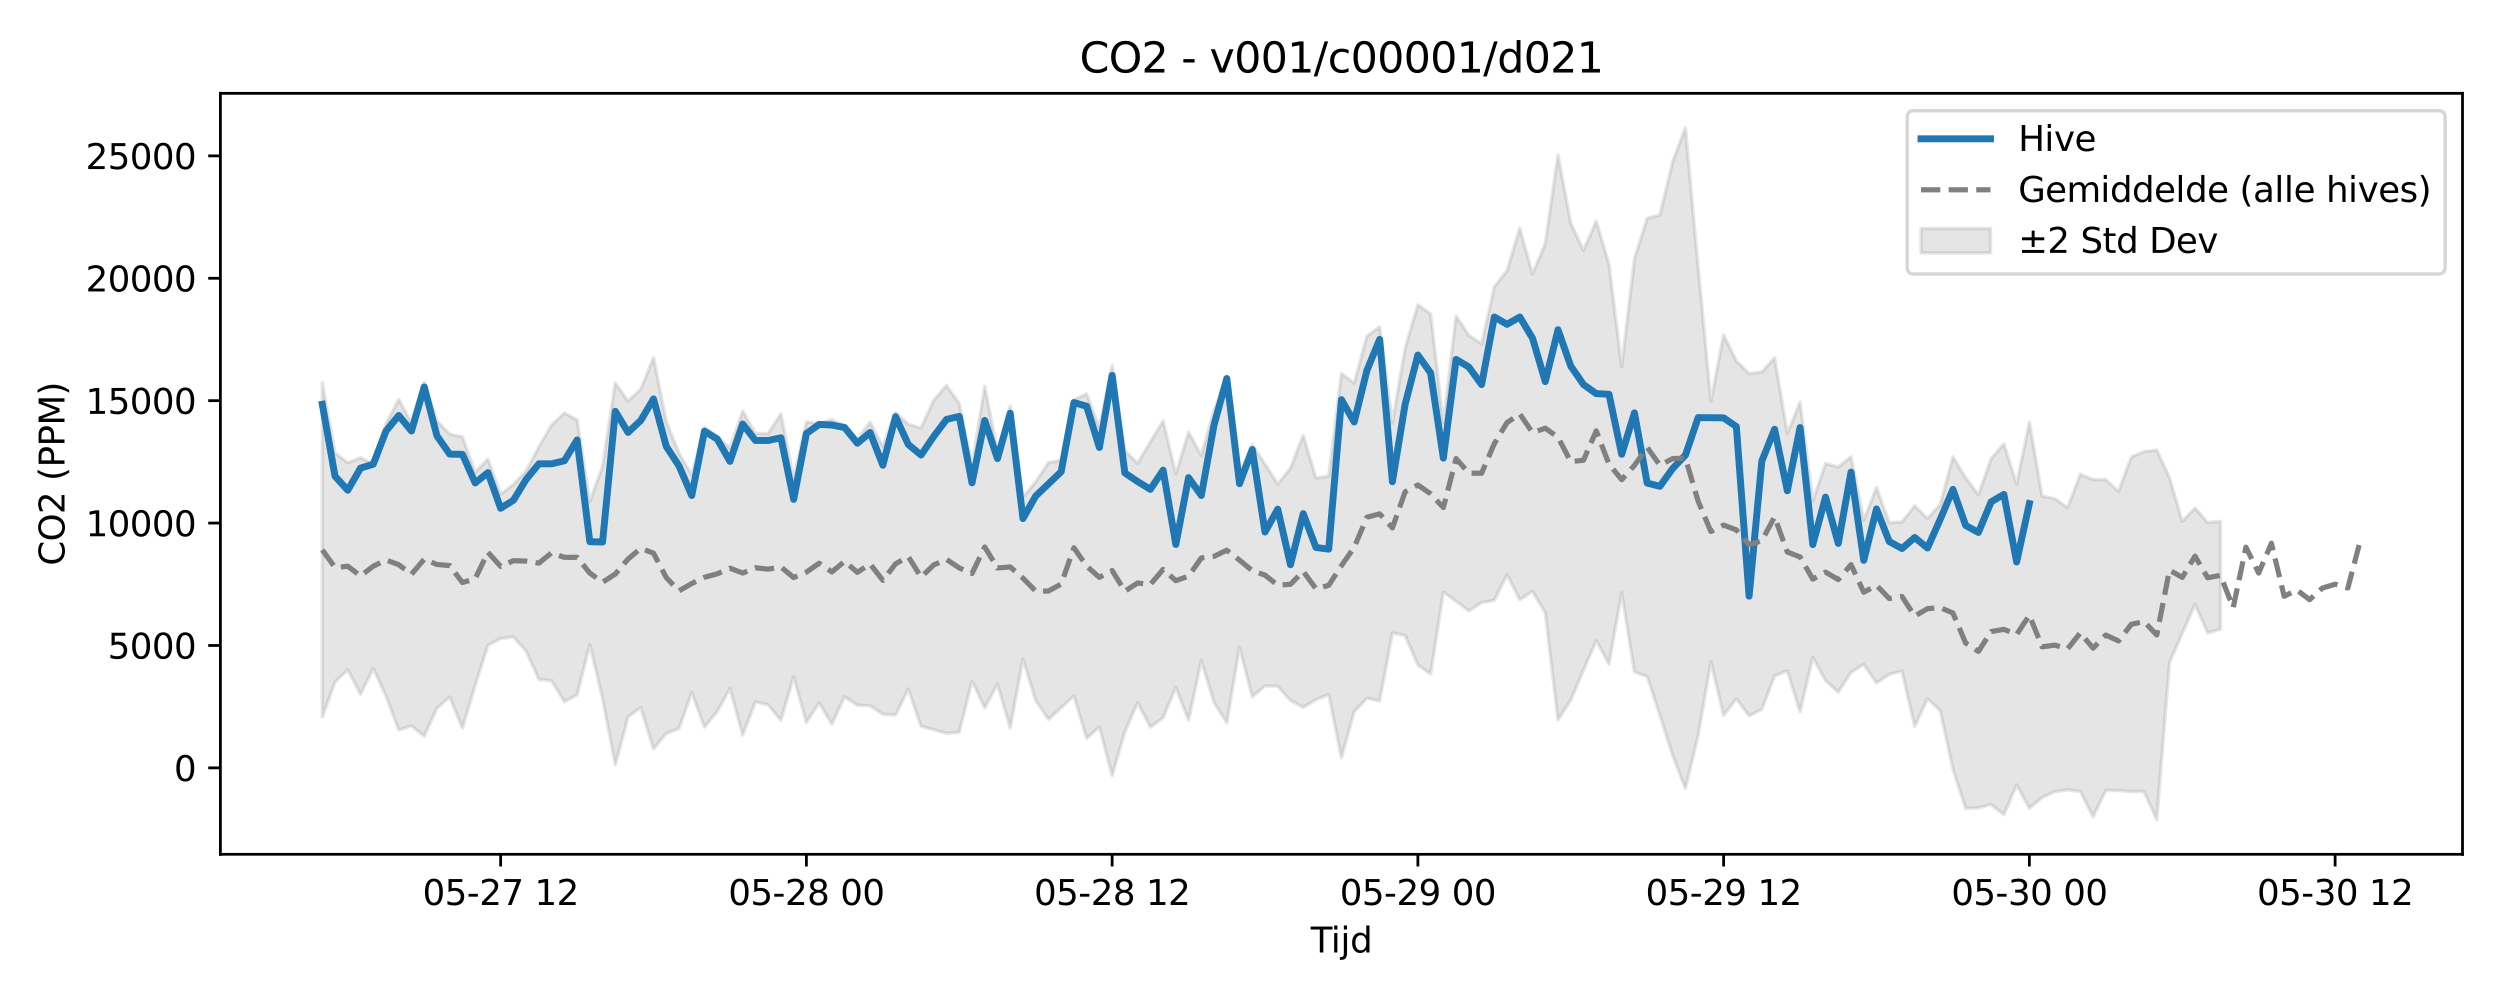 <?xml version="1.0" encoding="utf-8" standalone="no"?>
<!DOCTYPE svg PUBLIC "-//W3C//DTD SVG 1.1//EN"
  "http://www.w3.org/Graphics/SVG/1.1/DTD/svg11.dtd">
<svg xmlns:xlink="http://www.w3.org/1999/xlink" width="720pt" height="288pt" viewBox="0 0 720 288" xmlns="http://www.w3.org/2000/svg" version="1.1">
 <defs>
  <style type="text/css">*{stroke-linejoin: round; stroke-linecap: butt}</style>
 </defs>
 <g id="figure_1">
  <g id="patch_1">
   <path d="M 0 288 
L 720 288 
L 720 0 
L 0 0 
z
" style="fill: #ffffff"/>
  </g>
  <g id="axes_1">
   <g id="patch_2">
    <path d="M 63.47 246.04 
L 709.2 246.04 
L 709.2 26.88 
L 63.47 26.88 
z
" style="fill: #ffffff"/>
   </g>
   <g id="FillBetweenPolyCollection_1">
    <defs>
     <path id="m5beae8b7a3" d="M 92.821 -177.759 
L 92.821 -81.507 
L 96.49 -91.581 
L 100.159 -95.115 
L 103.828 -88.067 
L 107.497 -95.475 
L 111.166 -87.525 
L 114.835 -77.768 
L 118.504 -78.974 
L 122.173 -75.974 
L 125.842 -84.077 
L 129.511 -87.26 
L 133.179 -78.325 
L 136.848 -90.629 
L 140.517 -102.165 
L 144.186 -104.116 
L 147.855 -104.592 
L 151.524 -100.464 
L 155.193 -92.328 
L 158.862 -91.987 
L 162.531 -85.882 
L 166.2 -87.917 
L 169.869 -102.312 
L 173.538 -86.873 
L 177.207 -67.702 
L 180.875 -81.519 
L 184.544 -84.227 
L 188.213 -72.318 
L 191.882 -76.765 
L 195.551 -78.204 
L 199.22 -88.582 
L 202.889 -78.596 
L 206.558 -83.08 
L 210.227 -89.788 
L 213.896 -76.297 
L 217.565 -85.862 
L 221.234 -85.004 
L 224.903 -80.592 
L 228.571 -93.095 
L 232.24 -79.958 
L 235.909 -85.601 
L 239.578 -79.433 
L 243.247 -87.368 
L 246.916 -84.887 
L 250.585 -84.761 
L 254.254 -82.305 
L 257.923 -82.103 
L 261.592 -89.553 
L 265.261 -78.819 
L 268.93 -77.848 
L 272.598 -76.795 
L 276.267 -77.121 
L 279.936 -91.843 
L 283.605 -84.162 
L 287.274 -90.95 
L 290.943 -78.385 
L 294.612 -98.181 
L 298.281 -86.23 
L 301.95 -80.822 
L 305.619 -84.158 
L 309.288 -87.571 
L 312.957 -75.368 
L 316.626 -78.63 
L 320.294 -64.648 
L 323.963 -77.225 
L 327.632 -85.664 
L 331.301 -78.585 
L 334.97 -81.271 
L 338.639 -90.043 
L 342.308 -80.609 
L 345.977 -97.779 
L 349.646 -85.721 
L 353.315 -79.884 
L 356.984 -101.566 
L 360.653 -87.318 
L 364.321 -90.439 
L 367.99 -90.351 
L 371.659 -86.284 
L 375.328 -84.293 
L 378.997 -86.501 
L 382.666 -87.972 
L 386.335 -69.77 
L 390.004 -83.034 
L 393.673 -86.899 
L 397.342 -86.158 
L 401.011 -105.705 
L 404.68 -104.986 
L 408.349 -96.455 
L 412.017 -93.93 
L 415.686 -117.477 
L 419.355 -114.869 
L 423.024 -112.037 
L 426.693 -114.454 
L 430.362 -115.082 
L 434.031 -122.522 
L 437.7 -115.258 
L 441.369 -117.739 
L 445.038 -111.48 
L 448.707 -80.712 
L 452.376 -86.345 
L 456.044 -94.994 
L 459.713 -103.478 
L 463.382 -96.773 
L 467.051 -117.29 
L 470.72 -94.488 
L 474.389 -93.158 
L 478.058 -81.998 
L 481.727 -70.401 
L 485.396 -60.94 
L 489.065 -76.177 
L 492.734 -97.387 
L 496.403 -82.001 
L 500.072 -86.759 
L 503.74 -81.852 
L 507.409 -83.722 
L 511.078 -93.346 
L 514.747 -94.821 
L 518.416 -83.009 
L 522.085 -98.711 
L 525.754 -91.973 
L 529.423 -88.678 
L 533.092 -94.336 
L 536.761 -96.685 
L 540.43 -91.299 
L 544.099 -93.782 
L 547.768 -94.731 
L 551.436 -78.822 
L 555.105 -86.734 
L 558.774 -83.361 
L 562.443 -66.513 
L 566.112 -55.195 
L 569.781 -55.317 
L 573.45 -56.31 
L 577.119 -53.365 
L 580.788 -61.942 
L 584.457 -55.207 
L 588.126 -58.316 
L 591.795 -60.028 
L 595.463 -60.497 
L 599.132 -60.071 
L 602.801 -52.788 
L 606.47 -60.343 
L 610.139 -60.352 
L 613.808 -60.02 
L 617.477 -60.043 
L 621.146 -51.922 
L 624.815 -97.206 
L 628.484 -105.556 
L 632.153 -113.974 
L 635.822 -105.7 
L 639.491 -106.775 
L 639.491 -137.852 
L 639.491 -137.852 
L 635.822 -137.491 
L 632.153 -141.668 
L 628.484 -137.851 
L 624.815 -150.425 
L 621.146 -158.353 
L 617.477 -157.953 
L 613.808 -156.373 
L 610.139 -146.462 
L 606.47 -149.849 
L 602.801 -149.879 
L 599.132 -151.394 
L 595.463 -141.777 
L 591.795 -144.387 
L 588.126 -145.11 
L 584.457 -166.414 
L 580.788 -148.572 
L 577.119 -160.138 
L 573.45 -155.927 
L 569.781 -145.46 
L 566.112 -150.397 
L 562.443 -156.403 
L 558.774 -142.643 
L 555.105 -138.666 
L 551.436 -142.324 
L 547.768 -137.719 
L 544.099 -137.436 
L 540.43 -147.586 
L 536.761 -138.175 
L 533.092 -156.435 
L 529.423 -153.492 
L 525.754 -154.485 
L 522.085 -143.718 
L 518.416 -172.184 
L 514.747 -163.202 
L 511.078 -184.949 
L 507.409 -180.812 
L 503.74 -180.426 
L 500.072 -184.005 
L 496.403 -191.536 
L 492.734 -172.47 
L 489.065 -211.134 
L 485.396 -251.158 
L 481.727 -241.451 
L 478.058 -226.036 
L 474.389 -225.115 
L 470.72 -213.46 
L 467.051 -182.397 
L 463.382 -211.876 
L 459.713 -224.32 
L 456.044 -215.924 
L 452.376 -223.72 
L 448.707 -243.415 
L 445.038 -217.889 
L 441.369 -209.039 
L 437.7 -222.311 
L 434.031 -210.078 
L 430.362 -205.358 
L 426.693 -188.941 
L 423.024 -191.424 
L 419.355 -196.996 
L 415.686 -166.162 
L 412.017 -197.641 
L 408.349 -200.191 
L 404.68 -187.773 
L 401.011 -166.234 
L 397.342 -193.857 
L 393.673 -191.168 
L 390.004 -177.653 
L 386.335 -180.409 
L 382.666 -150.864 
L 378.997 -150.348 
L 375.328 -162.623 
L 371.659 -153.16 
L 367.99 -148.578 
L 364.321 -154.287 
L 360.653 -159.954 
L 356.984 -151.77 
L 353.315 -179.19 
L 349.646 -169.833 
L 345.977 -156.859 
L 342.308 -163.532 
L 338.639 -151.496 
L 334.97 -166.765 
L 331.301 -160.743 
L 327.632 -154.544 
L 323.963 -158.235 
L 320.294 -182.728 
L 316.626 -164.812 
L 312.957 -174.521 
L 309.288 -172.902 
L 305.619 -155.443 
L 301.95 -154.743 
L 298.281 -149.258 
L 294.612 -144.816 
L 290.943 -171.041 
L 287.274 -157.911 
L 283.605 -176.774 
L 279.936 -153.817 
L 276.267 -171.757 
L 272.598 -176.969 
L 268.93 -172.782 
L 265.261 -164.737 
L 261.592 -165.808 
L 257.923 -169.133 
L 254.254 -159.422 
L 250.585 -166.423 
L 246.916 -161.447 
L 243.247 -165.31 
L 239.578 -167.146 
L 235.909 -165.953 
L 232.24 -166.503 
L 228.571 -150.254 
L 224.903 -168.823 
L 221.234 -163.166 
L 217.565 -163.114 
L 213.896 -169.634 
L 210.227 -158.94 
L 206.558 -162.375 
L 202.889 -164.915 
L 199.22 -151.274 
L 195.551 -157.493 
L 191.882 -166.529 
L 188.213 -185.059 
L 184.544 -175.943 
L 180.875 -172.458 
L 177.207 -177.655 
L 173.538 -153.735 
L 169.869 -143.584 
L 166.2 -167.09 
L 162.531 -169.076 
L 158.862 -165.59 
L 155.193 -159.298 
L 151.524 -152.341 
L 147.855 -148.453 
L 144.186 -145.648 
L 140.517 -155.778 
L 136.848 -151.959 
L 133.179 -162.153 
L 129.511 -162.984 
L 125.842 -166.777 
L 122.173 -177.951 
L 118.504 -166.249 
L 114.835 -172.984 
L 111.166 -165.934 
L 107.497 -154.385 
L 103.828 -156.186 
L 100.159 -154.73 
L 96.49 -157.502 
L 92.821 -177.759 
z
" style="stroke: #808080; stroke-opacity: 0.2"/>
    </defs>
    <g clip-path="url(#pe46bfc497c)">
     <use xlink:href="#m5beae8b7a3" x="0" y="288" style="fill: #808080; fill-opacity: 0.2; stroke: #808080; stroke-opacity: 0.2"/>
    </g>
   </g>
   <g id="matplotlib.axis_1">
    <g id="xtick_1">
     <g id="line2d_1">
      <defs>
       <path id="mda308fa118" d="M 0 0 
L 0 3.5 
" style="stroke: #000000; stroke-width: 0.8"/>
      </defs>
      <g>
       <use xlink:href="#mda308fa118" x="144.186" y="246.04" style="stroke: #000000; stroke-width: 0.8"/>
      </g>
     </g>
     <g id="text_1">
      <!-- 05-27 12 -->
      <g transform="translate(121.706 260.638) scale(0.1 -0.1)">
       <defs>
        <path id="DejaVuSans-30" d="M 2034 4250 
Q 1547 4250 1301 3770 
Q 1056 3291 1056 2328 
Q 1056 1369 1301 889 
Q 1547 409 2034 409 
Q 2525 409 2770 889 
Q 3016 1369 3016 2328 
Q 3016 3291 2770 3770 
Q 2525 4250 2034 4250 
z
M 2034 4750 
Q 2819 4750 3233 4129 
Q 3647 3509 3647 2328 
Q 3647 1150 3233 529 
Q 2819 -91 2034 -91 
Q 1250 -91 836 529 
Q 422 1150 422 2328 
Q 422 3509 836 4129 
Q 1250 4750 2034 4750 
z
" transform="scale(0.016)"/>
        <path id="DejaVuSans-35" d="M 691 4666 
L 3169 4666 
L 3169 4134 
L 1269 4134 
L 1269 2991 
Q 1406 3038 1543 3061 
Q 1681 3084 1819 3084 
Q 2600 3084 3056 2656 
Q 3513 2228 3513 1497 
Q 3513 744 3044 326 
Q 2575 -91 1722 -91 
Q 1428 -91 1123 -41 
Q 819 9 494 109 
L 494 744 
Q 775 591 1075 516 
Q 1375 441 1709 441 
Q 2250 441 2565 725 
Q 2881 1009 2881 1497 
Q 2881 1984 2565 2268 
Q 2250 2553 1709 2553 
Q 1456 2553 1204 2497 
Q 953 2441 691 2322 
L 691 4666 
z
" transform="scale(0.016)"/>
        <path id="DejaVuSans-2d" d="M 313 2009 
L 1997 2009 
L 1997 1497 
L 313 1497 
L 313 2009 
z
" transform="scale(0.016)"/>
        <path id="DejaVuSans-32" d="M 1228 531 
L 3431 531 
L 3431 0 
L 469 0 
L 469 531 
Q 828 903 1448 1529 
Q 2069 2156 2228 2338 
Q 2531 2678 2651 2914 
Q 2772 3150 2772 3378 
Q 2772 3750 2511 3984 
Q 2250 4219 1831 4219 
Q 1534 4219 1204 4116 
Q 875 4013 500 3803 
L 500 4441 
Q 881 4594 1212 4672 
Q 1544 4750 1819 4750 
Q 2544 4750 2975 4387 
Q 3406 4025 3406 3419 
Q 3406 3131 3298 2873 
Q 3191 2616 2906 2266 
Q 2828 2175 2409 1742 
Q 1991 1309 1228 531 
z
" transform="scale(0.016)"/>
        <path id="DejaVuSans-37" d="M 525 4666 
L 3525 4666 
L 3525 4397 
L 1831 0 
L 1172 0 
L 2766 4134 
L 525 4134 
L 525 4666 
z
" transform="scale(0.016)"/>
        <path id="DejaVuSans-20" transform="scale(0.016)"/>
        <path id="DejaVuSans-31" d="M 794 531 
L 1825 531 
L 1825 4091 
L 703 3866 
L 703 4441 
L 1819 4666 
L 2450 4666 
L 2450 531 
L 3481 531 
L 3481 0 
L 794 0 
L 794 531 
z
" transform="scale(0.016)"/>
       </defs>
       <use xlink:href="#DejaVuSans-30"/>
       <use xlink:href="#DejaVuSans-35" transform="translate(63.623 0)"/>
       <use xlink:href="#DejaVuSans-2d" transform="translate(127.246 0)"/>
       <use xlink:href="#DejaVuSans-32" transform="translate(163.33 0)"/>
       <use xlink:href="#DejaVuSans-37" transform="translate(226.953 0)"/>
       <use xlink:href="#DejaVuSans-20" transform="translate(290.576 0)"/>
       <use xlink:href="#DejaVuSans-31" transform="translate(322.363 0)"/>
       <use xlink:href="#DejaVuSans-32" transform="translate(385.986 0)"/>
      </g>
     </g>
    </g>
    <g id="xtick_2">
     <g id="line2d_2">
      <g>
       <use xlink:href="#mda308fa118" x="232.24" y="246.04" style="stroke: #000000; stroke-width: 0.8"/>
      </g>
     </g>
     <g id="text_2">
      <!-- 05-28 00 -->
      <g transform="translate(209.76 260.638) scale(0.1 -0.1)">
       <defs>
        <path id="DejaVuSans-38" d="M 2034 2216 
Q 1584 2216 1326 1975 
Q 1069 1734 1069 1313 
Q 1069 891 1326 650 
Q 1584 409 2034 409 
Q 2484 409 2743 651 
Q 3003 894 3003 1313 
Q 3003 1734 2745 1975 
Q 2488 2216 2034 2216 
z
M 1403 2484 
Q 997 2584 770 2862 
Q 544 3141 544 3541 
Q 544 4100 942 4425 
Q 1341 4750 2034 4750 
Q 2731 4750 3128 4425 
Q 3525 4100 3525 3541 
Q 3525 3141 3298 2862 
Q 3072 2584 2669 2484 
Q 3125 2378 3379 2068 
Q 3634 1759 3634 1313 
Q 3634 634 3220 271 
Q 2806 -91 2034 -91 
Q 1263 -91 848 271 
Q 434 634 434 1313 
Q 434 1759 690 2068 
Q 947 2378 1403 2484 
z
M 1172 3481 
Q 1172 3119 1398 2916 
Q 1625 2713 2034 2713 
Q 2441 2713 2670 2916 
Q 2900 3119 2900 3481 
Q 2900 3844 2670 4047 
Q 2441 4250 2034 4250 
Q 1625 4250 1398 4047 
Q 1172 3844 1172 3481 
z
" transform="scale(0.016)"/>
       </defs>
       <use xlink:href="#DejaVuSans-30"/>
       <use xlink:href="#DejaVuSans-35" transform="translate(63.623 0)"/>
       <use xlink:href="#DejaVuSans-2d" transform="translate(127.246 0)"/>
       <use xlink:href="#DejaVuSans-32" transform="translate(163.33 0)"/>
       <use xlink:href="#DejaVuSans-38" transform="translate(226.953 0)"/>
       <use xlink:href="#DejaVuSans-20" transform="translate(290.576 0)"/>
       <use xlink:href="#DejaVuSans-30" transform="translate(322.363 0)"/>
       <use xlink:href="#DejaVuSans-30" transform="translate(385.986 0)"/>
      </g>
     </g>
    </g>
    <g id="xtick_3">
     <g id="line2d_3">
      <g>
       <use xlink:href="#mda308fa118" x="320.294" y="246.04" style="stroke: #000000; stroke-width: 0.8"/>
      </g>
     </g>
     <g id="text_3">
      <!-- 05-28 12 -->
      <g transform="translate(297.814 260.638) scale(0.1 -0.1)">
       <use xlink:href="#DejaVuSans-30"/>
       <use xlink:href="#DejaVuSans-35" transform="translate(63.623 0)"/>
       <use xlink:href="#DejaVuSans-2d" transform="translate(127.246 0)"/>
       <use xlink:href="#DejaVuSans-32" transform="translate(163.33 0)"/>
       <use xlink:href="#DejaVuSans-38" transform="translate(226.953 0)"/>
       <use xlink:href="#DejaVuSans-20" transform="translate(290.576 0)"/>
       <use xlink:href="#DejaVuSans-31" transform="translate(322.363 0)"/>
       <use xlink:href="#DejaVuSans-32" transform="translate(385.986 0)"/>
      </g>
     </g>
    </g>
    <g id="xtick_4">
     <g id="line2d_4">
      <g>
       <use xlink:href="#mda308fa118" x="408.349" y="246.04" style="stroke: #000000; stroke-width: 0.8"/>
      </g>
     </g>
     <g id="text_4">
      <!-- 05-29 00 -->
      <g transform="translate(385.868 260.638) scale(0.1 -0.1)">
       <defs>
        <path id="DejaVuSans-39" d="M 703 97 
L 703 672 
Q 941 559 1184 500 
Q 1428 441 1663 441 
Q 2288 441 2617 861 
Q 2947 1281 2994 2138 
Q 2813 1869 2534 1725 
Q 2256 1581 1919 1581 
Q 1219 1581 811 2004 
Q 403 2428 403 3163 
Q 403 3881 828 4315 
Q 1253 4750 1959 4750 
Q 2769 4750 3195 4129 
Q 3622 3509 3622 2328 
Q 3622 1225 3098 567 
Q 2575 -91 1691 -91 
Q 1453 -91 1209 -44 
Q 966 3 703 97 
z
M 1959 2075 
Q 2384 2075 2632 2365 
Q 2881 2656 2881 3163 
Q 2881 3666 2632 3958 
Q 2384 4250 1959 4250 
Q 1534 4250 1286 3958 
Q 1038 3666 1038 3163 
Q 1038 2656 1286 2365 
Q 1534 2075 1959 2075 
z
" transform="scale(0.016)"/>
       </defs>
       <use xlink:href="#DejaVuSans-30"/>
       <use xlink:href="#DejaVuSans-35" transform="translate(63.623 0)"/>
       <use xlink:href="#DejaVuSans-2d" transform="translate(127.246 0)"/>
       <use xlink:href="#DejaVuSans-32" transform="translate(163.33 0)"/>
       <use xlink:href="#DejaVuSans-39" transform="translate(226.953 0)"/>
       <use xlink:href="#DejaVuSans-20" transform="translate(290.576 0)"/>
       <use xlink:href="#DejaVuSans-30" transform="translate(322.363 0)"/>
       <use xlink:href="#DejaVuSans-30" transform="translate(385.986 0)"/>
      </g>
     </g>
    </g>
    <g id="xtick_5">
     <g id="line2d_5">
      <g>
       <use xlink:href="#mda308fa118" x="496.403" y="246.04" style="stroke: #000000; stroke-width: 0.8"/>
      </g>
     </g>
     <g id="text_5">
      <!-- 05-29 12 -->
      <g transform="translate(473.922 260.638) scale(0.1 -0.1)">
       <use xlink:href="#DejaVuSans-30"/>
       <use xlink:href="#DejaVuSans-35" transform="translate(63.623 0)"/>
       <use xlink:href="#DejaVuSans-2d" transform="translate(127.246 0)"/>
       <use xlink:href="#DejaVuSans-32" transform="translate(163.33 0)"/>
       <use xlink:href="#DejaVuSans-39" transform="translate(226.953 0)"/>
       <use xlink:href="#DejaVuSans-20" transform="translate(290.576 0)"/>
       <use xlink:href="#DejaVuSans-31" transform="translate(322.363 0)"/>
       <use xlink:href="#DejaVuSans-32" transform="translate(385.986 0)"/>
      </g>
     </g>
    </g>
    <g id="xtick_6">
     <g id="line2d_6">
      <g>
       <use xlink:href="#mda308fa118" x="584.457" y="246.04" style="stroke: #000000; stroke-width: 0.8"/>
      </g>
     </g>
     <g id="text_6">
      <!-- 05-30 00 -->
      <g transform="translate(561.976 260.638) scale(0.1 -0.1)">
       <defs>
        <path id="DejaVuSans-33" d="M 2597 2516 
Q 3050 2419 3304 2112 
Q 3559 1806 3559 1356 
Q 3559 666 3084 287 
Q 2609 -91 1734 -91 
Q 1441 -91 1130 -33 
Q 819 25 488 141 
L 488 750 
Q 750 597 1062 519 
Q 1375 441 1716 441 
Q 2309 441 2620 675 
Q 2931 909 2931 1356 
Q 2931 1769 2642 2001 
Q 2353 2234 1838 2234 
L 1294 2234 
L 1294 2753 
L 1863 2753 
Q 2328 2753 2575 2939 
Q 2822 3125 2822 3475 
Q 2822 3834 2567 4026 
Q 2313 4219 1838 4219 
Q 1578 4219 1281 4162 
Q 984 4106 628 3988 
L 628 4550 
Q 988 4650 1302 4700 
Q 1616 4750 1894 4750 
Q 2613 4750 3031 4423 
Q 3450 4097 3450 3541 
Q 3450 3153 3228 2886 
Q 3006 2619 2597 2516 
z
" transform="scale(0.016)"/>
       </defs>
       <use xlink:href="#DejaVuSans-30"/>
       <use xlink:href="#DejaVuSans-35" transform="translate(63.623 0)"/>
       <use xlink:href="#DejaVuSans-2d" transform="translate(127.246 0)"/>
       <use xlink:href="#DejaVuSans-33" transform="translate(163.33 0)"/>
       <use xlink:href="#DejaVuSans-30" transform="translate(226.953 0)"/>
       <use xlink:href="#DejaVuSans-20" transform="translate(290.576 0)"/>
       <use xlink:href="#DejaVuSans-30" transform="translate(322.363 0)"/>
       <use xlink:href="#DejaVuSans-30" transform="translate(385.986 0)"/>
      </g>
     </g>
    </g>
    <g id="xtick_7">
     <g id="line2d_7">
      <g>
       <use xlink:href="#mda308fa118" x="672.511" y="246.04" style="stroke: #000000; stroke-width: 0.8"/>
      </g>
     </g>
     <g id="text_7">
      <!-- 05-30 12 -->
      <g transform="translate(650.03 260.638) scale(0.1 -0.1)">
       <use xlink:href="#DejaVuSans-30"/>
       <use xlink:href="#DejaVuSans-35" transform="translate(63.623 0)"/>
       <use xlink:href="#DejaVuSans-2d" transform="translate(127.246 0)"/>
       <use xlink:href="#DejaVuSans-33" transform="translate(163.33 0)"/>
       <use xlink:href="#DejaVuSans-30" transform="translate(226.953 0)"/>
       <use xlink:href="#DejaVuSans-20" transform="translate(290.576 0)"/>
       <use xlink:href="#DejaVuSans-31" transform="translate(322.363 0)"/>
       <use xlink:href="#DejaVuSans-32" transform="translate(385.986 0)"/>
      </g>
     </g>
    </g>
    <g id="text_8">
     <!-- Tijd -->
     <g transform="translate(377.485 274.317) scale(0.1 -0.1)">
      <defs>
       <path id="DejaVuSans-54" d="M -19 4666 
L 3928 4666 
L 3928 4134 
L 2272 4134 
L 2272 0 
L 1638 0 
L 1638 4134 
L -19 4134 
L -19 4666 
z
" transform="scale(0.016)"/>
       <path id="DejaVuSans-69" d="M 603 3500 
L 1178 3500 
L 1178 0 
L 603 0 
L 603 3500 
z
M 603 4863 
L 1178 4863 
L 1178 4134 
L 603 4134 
L 603 4863 
z
" transform="scale(0.016)"/>
       <path id="DejaVuSans-6a" d="M 603 3500 
L 1178 3500 
L 1178 -63 
Q 1178 -731 923 -1031 
Q 669 -1331 103 -1331 
L -116 -1331 
L -116 -844 
L 38 -844 
Q 366 -844 484 -692 
Q 603 -541 603 -63 
L 603 3500 
z
M 603 4863 
L 1178 4863 
L 1178 4134 
L 603 4134 
L 603 4863 
z
" transform="scale(0.016)"/>
       <path id="DejaVuSans-64" d="M 2906 2969 
L 2906 4863 
L 3481 4863 
L 3481 0 
L 2906 0 
L 2906 525 
Q 2725 213 2448 61 
Q 2172 -91 1784 -91 
Q 1150 -91 751 415 
Q 353 922 353 1747 
Q 353 2572 751 3078 
Q 1150 3584 1784 3584 
Q 2172 3584 2448 3432 
Q 2725 3281 2906 2969 
z
M 947 1747 
Q 947 1113 1208 752 
Q 1469 391 1925 391 
Q 2381 391 2643 752 
Q 2906 1113 2906 1747 
Q 2906 2381 2643 2742 
Q 2381 3103 1925 3103 
Q 1469 3103 1208 2742 
Q 947 2381 947 1747 
z
" transform="scale(0.016)"/>
      </defs>
      <use xlink:href="#DejaVuSans-54"/>
      <use xlink:href="#DejaVuSans-69" transform="translate(57.959 0)"/>
      <use xlink:href="#DejaVuSans-6a" transform="translate(85.742 0)"/>
      <use xlink:href="#DejaVuSans-64" transform="translate(113.525 0)"/>
     </g>
    </g>
   </g>
   <g id="matplotlib.axis_2">
    <g id="ytick_1">
     <g id="line2d_8">
      <defs>
       <path id="mf4dec1a12e" d="M 0 0 
L -3.5 0 
" style="stroke: #000000; stroke-width: 0.8"/>
      </defs>
      <g>
       <use xlink:href="#mf4dec1a12e" x="63.47" y="221.148" style="stroke: #000000; stroke-width: 0.8"/>
      </g>
     </g>
     <g id="text_9">
      <!-- 0 -->
      <g transform="translate(50.108 224.947) scale(0.1 -0.1)">
       <use xlink:href="#DejaVuSans-30"/>
      </g>
     </g>
    </g>
    <g id="ytick_2">
     <g id="line2d_9">
      <g>
       <use xlink:href="#mf4dec1a12e" x="63.47" y="185.897" style="stroke: #000000; stroke-width: 0.8"/>
      </g>
     </g>
     <g id="text_10">
      <!-- 5000 -->
      <g transform="translate(31.02 189.697) scale(0.1 -0.1)">
       <use xlink:href="#DejaVuSans-35"/>
       <use xlink:href="#DejaVuSans-30" transform="translate(63.623 0)"/>
       <use xlink:href="#DejaVuSans-30" transform="translate(127.246 0)"/>
       <use xlink:href="#DejaVuSans-30" transform="translate(190.869 0)"/>
      </g>
     </g>
    </g>
    <g id="ytick_3">
     <g id="line2d_10">
      <g>
       <use xlink:href="#mf4dec1a12e" x="63.47" y="150.647" style="stroke: #000000; stroke-width: 0.8"/>
      </g>
     </g>
     <g id="text_11">
      <!-- 10000 -->
      <g transform="translate(24.657 154.446) scale(0.1 -0.1)">
       <use xlink:href="#DejaVuSans-31"/>
       <use xlink:href="#DejaVuSans-30" transform="translate(63.623 0)"/>
       <use xlink:href="#DejaVuSans-30" transform="translate(127.246 0)"/>
       <use xlink:href="#DejaVuSans-30" transform="translate(190.869 0)"/>
       <use xlink:href="#DejaVuSans-30" transform="translate(254.492 0)"/>
      </g>
     </g>
    </g>
    <g id="ytick_4">
     <g id="line2d_11">
      <g>
       <use xlink:href="#mf4dec1a12e" x="63.47" y="115.396" style="stroke: #000000; stroke-width: 0.8"/>
      </g>
     </g>
     <g id="text_12">
      <!-- 15000 -->
      <g transform="translate(24.657 119.195) scale(0.1 -0.1)">
       <use xlink:href="#DejaVuSans-31"/>
       <use xlink:href="#DejaVuSans-35" transform="translate(63.623 0)"/>
       <use xlink:href="#DejaVuSans-30" transform="translate(127.246 0)"/>
       <use xlink:href="#DejaVuSans-30" transform="translate(190.869 0)"/>
       <use xlink:href="#DejaVuSans-30" transform="translate(254.492 0)"/>
      </g>
     </g>
    </g>
    <g id="ytick_5">
     <g id="line2d_12">
      <g>
       <use xlink:href="#mf4dec1a12e" x="63.47" y="80.146" style="stroke: #000000; stroke-width: 0.8"/>
      </g>
     </g>
     <g id="text_13">
      <!-- 20000 -->
      <g transform="translate(24.657 83.945) scale(0.1 -0.1)">
       <use xlink:href="#DejaVuSans-32"/>
       <use xlink:href="#DejaVuSans-30" transform="translate(63.623 0)"/>
       <use xlink:href="#DejaVuSans-30" transform="translate(127.246 0)"/>
       <use xlink:href="#DejaVuSans-30" transform="translate(190.869 0)"/>
       <use xlink:href="#DejaVuSans-30" transform="translate(254.492 0)"/>
      </g>
     </g>
    </g>
    <g id="ytick_6">
     <g id="line2d_13">
      <g>
       <use xlink:href="#mf4dec1a12e" x="63.47" y="44.895" style="stroke: #000000; stroke-width: 0.8"/>
      </g>
     </g>
     <g id="text_14">
      <!-- 25000 -->
      <g transform="translate(24.657 48.694) scale(0.1 -0.1)">
       <use xlink:href="#DejaVuSans-32"/>
       <use xlink:href="#DejaVuSans-35" transform="translate(63.623 0)"/>
       <use xlink:href="#DejaVuSans-30" transform="translate(127.246 0)"/>
       <use xlink:href="#DejaVuSans-30" transform="translate(190.869 0)"/>
       <use xlink:href="#DejaVuSans-30" transform="translate(254.492 0)"/>
      </g>
     </g>
    </g>
    <g id="text_15">
     <!-- CO2 (PPM) -->
     <g transform="translate(18.578 162.903) rotate(-90) scale(0.1 -0.1)">
      <defs>
       <path id="DejaVuSans-43" d="M 4122 4306 
L 4122 3641 
Q 3803 3938 3442 4084 
Q 3081 4231 2675 4231 
Q 1875 4231 1450 3742 
Q 1025 3253 1025 2328 
Q 1025 1406 1450 917 
Q 1875 428 2675 428 
Q 3081 428 3442 575 
Q 3803 722 4122 1019 
L 4122 359 
Q 3791 134 3420 21 
Q 3050 -91 2638 -91 
Q 1578 -91 968 557 
Q 359 1206 359 2328 
Q 359 3453 968 4101 
Q 1578 4750 2638 4750 
Q 3056 4750 3426 4639 
Q 3797 4528 4122 4306 
z
" transform="scale(0.016)"/>
       <path id="DejaVuSans-4f" d="M 2522 4238 
Q 1834 4238 1429 3725 
Q 1025 3213 1025 2328 
Q 1025 1447 1429 934 
Q 1834 422 2522 422 
Q 3209 422 3611 934 
Q 4013 1447 4013 2328 
Q 4013 3213 3611 3725 
Q 3209 4238 2522 4238 
z
M 2522 4750 
Q 3503 4750 4090 4092 
Q 4678 3434 4678 2328 
Q 4678 1225 4090 567 
Q 3503 -91 2522 -91 
Q 1538 -91 948 565 
Q 359 1222 359 2328 
Q 359 3434 948 4092 
Q 1538 4750 2522 4750 
z
" transform="scale(0.016)"/>
       <path id="DejaVuSans-28" d="M 1984 4856 
Q 1566 4138 1362 3434 
Q 1159 2731 1159 2009 
Q 1159 1288 1364 580 
Q 1569 -128 1984 -844 
L 1484 -844 
Q 1016 -109 783 600 
Q 550 1309 550 2009 
Q 550 2706 781 3412 
Q 1013 4119 1484 4856 
L 1984 4856 
z
" transform="scale(0.016)"/>
       <path id="DejaVuSans-50" d="M 1259 4147 
L 1259 2394 
L 2053 2394 
Q 2494 2394 2734 2622 
Q 2975 2850 2975 3272 
Q 2975 3691 2734 3919 
Q 2494 4147 2053 4147 
L 1259 4147 
z
M 628 4666 
L 2053 4666 
Q 2838 4666 3239 4311 
Q 3641 3956 3641 3272 
Q 3641 2581 3239 2228 
Q 2838 1875 2053 1875 
L 1259 1875 
L 1259 0 
L 628 0 
L 628 4666 
z
" transform="scale(0.016)"/>
       <path id="DejaVuSans-4d" d="M 628 4666 
L 1569 4666 
L 2759 1491 
L 3956 4666 
L 4897 4666 
L 4897 0 
L 4281 0 
L 4281 4097 
L 3078 897 
L 2444 897 
L 1241 4097 
L 1241 0 
L 628 0 
L 628 4666 
z
" transform="scale(0.016)"/>
       <path id="DejaVuSans-29" d="M 513 4856 
L 1013 4856 
Q 1481 4119 1714 3412 
Q 1947 2706 1947 2009 
Q 1947 1309 1714 600 
Q 1481 -109 1013 -844 
L 513 -844 
Q 928 -128 1133 580 
Q 1338 1288 1338 2009 
Q 1338 2731 1133 3434 
Q 928 4138 513 4856 
z
" transform="scale(0.016)"/>
      </defs>
      <use xlink:href="#DejaVuSans-43"/>
      <use xlink:href="#DejaVuSans-4f" transform="translate(69.824 0)"/>
      <use xlink:href="#DejaVuSans-32" transform="translate(148.535 0)"/>
      <use xlink:href="#DejaVuSans-20" transform="translate(212.158 0)"/>
      <use xlink:href="#DejaVuSans-28" transform="translate(243.945 0)"/>
      <use xlink:href="#DejaVuSans-50" transform="translate(282.959 0)"/>
      <use xlink:href="#DejaVuSans-50" transform="translate(343.262 0)"/>
      <use xlink:href="#DejaVuSans-4d" transform="translate(403.564 0)"/>
      <use xlink:href="#DejaVuSans-29" transform="translate(489.844 0)"/>
     </g>
    </g>
   </g>
   <g id="line2d_14">
    <path d="M 92.821 116.44 
L 96.49 137.16 
L 100.159 141.188 
L 103.828 134.819 
L 107.497 133.695 
L 111.166 124.148 
L 114.835 119.65 
L 118.504 124.131 
L 122.173 111.446 
L 125.842 125.548 
L 129.511 130.787 
L 133.179 130.855 
L 136.848 139.085 
L 140.517 136.112 
L 144.186 146.384 
L 147.855 144.087 
L 151.524 138.079 
L 155.193 133.578 
L 158.862 133.583 
L 162.531 132.707 
L 166.2 126.705 
L 169.869 156.005 
L 173.538 156.097 
L 177.207 118.456 
L 180.875 124.531 
L 184.544 121.083 
L 188.213 114.896 
L 191.882 128.554 
L 195.551 134.173 
L 199.22 142.708 
L 202.889 124.178 
L 206.558 126.448 
L 210.227 132.878 
L 213.896 122.131 
L 217.565 126.86 
L 221.234 126.863 
L 224.903 126.079 
L 228.571 143.815 
L 232.24 124.857 
L 235.909 122.223 
L 239.578 122.411 
L 243.247 123.121 
L 246.916 127.649 
L 250.585 124.561 
L 254.254 133.985 
L 257.923 120.01 
L 261.592 128.009 
L 265.261 131.047 
L 268.93 125.668 
L 272.598 120.787 
L 276.267 119.926 
L 279.936 139.049 
L 283.605 121.081 
L 287.274 132.07 
L 290.943 119.002 
L 294.612 149.338 
L 298.281 142.861 
L 305.619 135.853 
L 309.288 115.941 
L 312.957 117 
L 316.626 128.878 
L 320.294 108.11 
L 323.963 136.21 
L 327.632 138.692 
L 331.301 140.939 
L 334.97 135.407 
L 338.639 156.795 
L 342.308 137.564 
L 345.977 142.701 
L 349.646 122.366 
L 353.315 109.018 
L 356.984 139.307 
L 360.653 129.487 
L 364.321 153.227 
L 367.99 146.633 
L 371.659 162.623 
L 375.328 147.944 
L 378.997 157.678 
L 382.666 158.148 
L 386.335 115.098 
L 390.004 121.53 
L 393.673 106.682 
L 397.342 97.745 
L 401.011 138.737 
L 404.68 116.4 
L 408.349 102.257 
L 412.017 107.397 
L 415.686 131.95 
L 419.355 103.512 
L 423.024 105.702 
L 426.693 110.757 
L 430.362 91.296 
L 434.031 93.402 
L 437.7 91.301 
L 441.369 97.409 
L 445.038 109.895 
L 448.707 94.963 
L 452.376 105.434 
L 456.044 110.738 
L 459.713 113.368 
L 463.382 113.54 
L 467.051 130.843 
L 470.72 118.905 
L 474.389 139.127 
L 478.058 140.05 
L 481.727 134.925 
L 485.396 131.093 
L 489.065 120.275 
L 496.403 120.345 
L 500.072 122.852 
L 503.74 171.698 
L 507.409 132.778 
L 511.078 123.638 
L 514.747 141.345 
L 518.416 123.144 
L 522.085 156.839 
L 525.754 143.188 
L 529.423 156.498 
L 533.092 135.972 
L 536.761 161.379 
L 540.43 146.586 
L 544.099 155.944 
L 547.768 157.979 
L 551.436 154.799 
L 555.105 157.826 
L 558.774 149.589 
L 562.443 140.955 
L 566.112 151.338 
L 569.781 153.349 
L 573.45 144.534 
L 577.119 142.391 
L 580.788 161.849 
L 584.457 145.031 
L 584.457 145.031 
" clip-path="url(#pe46bfc497c)" style="fill: none; stroke: #1f77b4; stroke-width: 2; stroke-linecap: square"/>
   </g>
   <g id="line2d_15">
    <path d="M 92.821 158.367 
L 96.49 163.459 
L 100.159 163.078 
L 103.828 165.873 
L 107.497 163.07 
L 111.166 161.271 
L 114.835 162.624 
L 118.504 165.389 
L 122.173 161.038 
L 125.842 162.573 
L 129.511 162.878 
L 133.179 167.761 
L 136.848 166.706 
L 140.517 159.028 
L 144.186 163.118 
L 147.855 161.477 
L 151.524 161.598 
L 155.193 162.187 
L 158.862 159.212 
L 162.531 160.521 
L 166.2 160.496 
L 169.869 165.052 
L 173.538 167.696 
L 177.207 165.322 
L 180.875 161.012 
L 184.544 157.915 
L 188.213 159.311 
L 191.882 166.353 
L 195.551 170.152 
L 199.22 168.072 
L 202.889 166.244 
L 206.558 165.273 
L 210.227 163.636 
L 213.896 165.035 
L 217.565 163.512 
L 221.234 163.915 
L 224.903 163.292 
L 228.571 166.325 
L 232.24 164.769 
L 235.909 162.223 
L 239.578 164.711 
L 243.247 161.661 
L 246.916 164.833 
L 250.585 162.408 
L 254.254 167.137 
L 257.923 162.382 
L 261.592 160.319 
L 265.261 166.222 
L 268.93 162.685 
L 272.598 161.118 
L 276.267 163.561 
L 279.936 165.17 
L 283.605 157.532 
L 287.274 163.569 
L 290.943 163.287 
L 294.612 166.501 
L 298.281 170.256 
L 301.95 170.217 
L 305.619 168.2 
L 309.288 157.763 
L 312.957 163.056 
L 316.626 166.279 
L 320.294 164.312 
L 323.963 170.27 
L 327.632 167.896 
L 331.301 168.336 
L 334.97 163.982 
L 338.639 167.231 
L 342.308 165.93 
L 345.977 160.681 
L 349.646 160.223 
L 353.315 158.463 
L 356.984 161.332 
L 360.653 164.364 
L 364.321 165.637 
L 367.99 168.536 
L 371.659 168.278 
L 375.328 164.542 
L 378.997 169.575 
L 382.666 168.582 
L 386.335 162.91 
L 390.004 157.657 
L 393.673 148.967 
L 397.342 147.992 
L 401.011 152.031 
L 404.68 141.621 
L 408.349 139.677 
L 412.017 142.214 
L 415.686 146.18 
L 419.355 132.067 
L 423.024 136.27 
L 426.693 136.303 
L 430.362 127.78 
L 434.031 121.7 
L 437.7 119.216 
L 441.369 124.611 
L 445.038 123.316 
L 448.707 125.936 
L 452.376 132.968 
L 456.044 132.541 
L 459.713 124.101 
L 463.382 133.675 
L 467.051 138.157 
L 470.72 134.026 
L 474.389 128.864 
L 478.058 133.983 
L 481.727 132.074 
L 485.396 131.951 
L 489.065 144.344 
L 492.734 153.071 
L 496.403 151.231 
L 500.072 152.618 
L 503.74 156.861 
L 507.409 155.733 
L 511.078 148.852 
L 514.747 158.989 
L 518.416 160.403 
L 522.085 166.786 
L 525.754 164.771 
L 529.423 166.915 
L 533.092 162.615 
L 536.761 170.57 
L 540.43 168.557 
L 544.099 172.391 
L 547.768 171.775 
L 551.436 177.427 
L 555.105 175.3 
L 558.774 174.998 
L 562.443 176.542 
L 566.112 185.204 
L 569.781 187.611 
L 573.45 181.882 
L 577.119 181.249 
L 580.788 182.743 
L 584.457 177.189 
L 588.126 186.287 
L 591.795 185.792 
L 595.463 186.863 
L 599.132 182.268 
L 602.801 186.666 
L 606.47 182.904 
L 610.139 184.593 
L 613.808 179.803 
L 617.477 179.002 
L 621.146 182.862 
L 624.815 164.185 
L 628.484 166.297 
L 632.153 160.179 
L 635.822 166.405 
L 639.491 165.686 
L 643.159 175.005 
L 646.828 157.598 
L 650.497 165.027 
L 654.166 156.463 
L 657.835 171.724 
L 661.504 169.929 
L 665.173 172.7 
L 668.842 169.361 
L 672.511 168.256 
L 676.18 169.339 
L 679.849 155.374 
L 679.849 155.374 
" clip-path="url(#pe46bfc497c)" style="fill: none; stroke-dasharray: 5.55,2.4; stroke-dashoffset: 0; stroke: #808080; stroke-width: 1.5"/>
   </g>
   <g id="patch_3">
    <path d="M 63.47 246.04 
L 63.47 26.88 
" style="fill: none; stroke: #000000; stroke-width: 0.8; stroke-linejoin: miter; stroke-linecap: square"/>
   </g>
   <g id="patch_4">
    <path d="M 709.2 246.04 
L 709.2 26.88 
" style="fill: none; stroke: #000000; stroke-width: 0.8; stroke-linejoin: miter; stroke-linecap: square"/>
   </g>
   <g id="patch_5">
    <path d="M 63.47 246.04 
L 709.2 246.04 
" style="fill: none; stroke: #000000; stroke-width: 0.8; stroke-linejoin: miter; stroke-linecap: square"/>
   </g>
   <g id="patch_6">
    <path d="M 63.47 26.88 
L 709.2 26.88 
" style="fill: none; stroke: #000000; stroke-width: 0.8; stroke-linejoin: miter; stroke-linecap: square"/>
   </g>
   <g id="text_16">
    <!-- CO2 - v001/c00001/d021 -->
    <g transform="translate(310.932 20.88) scale(0.12 -0.12)">
     <defs>
      <path id="DejaVuSans-76" d="M 191 3500 
L 800 3500 
L 1894 563 
L 2988 3500 
L 3597 3500 
L 2284 0 
L 1503 0 
L 191 3500 
z
" transform="scale(0.016)"/>
      <path id="DejaVuSans-2f" d="M 1625 4666 
L 2156 4666 
L 531 -594 
L 0 -594 
L 1625 4666 
z
" transform="scale(0.016)"/>
      <path id="DejaVuSans-63" d="M 3122 3366 
L 3122 2828 
Q 2878 2963 2633 3030 
Q 2388 3097 2138 3097 
Q 1578 3097 1268 2742 
Q 959 2388 959 1747 
Q 959 1106 1268 751 
Q 1578 397 2138 397 
Q 2388 397 2633 464 
Q 2878 531 3122 666 
L 3122 134 
Q 2881 22 2623 -34 
Q 2366 -91 2075 -91 
Q 1284 -91 818 406 
Q 353 903 353 1747 
Q 353 2603 823 3093 
Q 1294 3584 2113 3584 
Q 2378 3584 2631 3529 
Q 2884 3475 3122 3366 
z
" transform="scale(0.016)"/>
     </defs>
     <use xlink:href="#DejaVuSans-43"/>
     <use xlink:href="#DejaVuSans-4f" transform="translate(69.824 0)"/>
     <use xlink:href="#DejaVuSans-32" transform="translate(148.535 0)"/>
     <use xlink:href="#DejaVuSans-20" transform="translate(212.158 0)"/>
     <use xlink:href="#DejaVuSans-2d" transform="translate(243.945 0)"/>
     <use xlink:href="#DejaVuSans-20" transform="translate(280.029 0)"/>
     <use xlink:href="#DejaVuSans-76" transform="translate(311.816 0)"/>
     <use xlink:href="#DejaVuSans-30" transform="translate(370.996 0)"/>
     <use xlink:href="#DejaVuSans-30" transform="translate(434.619 0)"/>
     <use xlink:href="#DejaVuSans-31" transform="translate(498.242 0)"/>
     <use xlink:href="#DejaVuSans-2f" transform="translate(561.865 0)"/>
     <use xlink:href="#DejaVuSans-63" transform="translate(595.557 0)"/>
     <use xlink:href="#DejaVuSans-30" transform="translate(650.537 0)"/>
     <use xlink:href="#DejaVuSans-30" transform="translate(714.16 0)"/>
     <use xlink:href="#DejaVuSans-30" transform="translate(777.783 0)"/>
     <use xlink:href="#DejaVuSans-30" transform="translate(841.406 0)"/>
     <use xlink:href="#DejaVuSans-31" transform="translate(905.029 0)"/>
     <use xlink:href="#DejaVuSans-2f" transform="translate(968.652 0)"/>
     <use xlink:href="#DejaVuSans-64" transform="translate(1002.344 0)"/>
     <use xlink:href="#DejaVuSans-30" transform="translate(1065.82 0)"/>
     <use xlink:href="#DejaVuSans-32" transform="translate(1129.443 0)"/>
     <use xlink:href="#DejaVuSans-31" transform="translate(1193.066 0)"/>
    </g>
   </g>
   <g id="legend_1">
    <g id="patch_7">
     <path d="M 551.256 78.914 
L 702.2 78.914 
Q 704.2 78.914 704.2 76.914 
L 704.2 33.88 
Q 704.2 31.88 702.2 31.88 
L 551.256 31.88 
Q 549.256 31.88 549.256 33.88 
L 549.256 76.914 
Q 549.256 78.914 551.256 78.914 
z
" style="fill: #ffffff; opacity: 0.8; stroke: #cccccc; stroke-linejoin: miter"/>
    </g>
    <g id="line2d_16">
     <path d="M 553.256 39.978 
L 563.256 39.978 
L 573.256 39.978 
" style="fill: none; stroke: #1f77b4; stroke-width: 2; stroke-linecap: square"/>
    </g>
    <g id="text_17">
     <!-- Hive -->
     <g transform="translate(581.256 43.478) scale(0.1 -0.1)">
      <defs>
       <path id="DejaVuSans-48" d="M 628 4666 
L 1259 4666 
L 1259 2753 
L 3553 2753 
L 3553 4666 
L 4184 4666 
L 4184 0 
L 3553 0 
L 3553 2222 
L 1259 2222 
L 1259 0 
L 628 0 
L 628 4666 
z
" transform="scale(0.016)"/>
       <path id="DejaVuSans-65" d="M 3597 1894 
L 3597 1613 
L 953 1613 
Q 991 1019 1311 708 
Q 1631 397 2203 397 
Q 2534 397 2845 478 
Q 3156 559 3463 722 
L 3463 178 
Q 3153 47 2828 -22 
Q 2503 -91 2169 -91 
Q 1331 -91 842 396 
Q 353 884 353 1716 
Q 353 2575 817 3079 
Q 1281 3584 2069 3584 
Q 2775 3584 3186 3129 
Q 3597 2675 3597 1894 
z
M 3022 2063 
Q 3016 2534 2758 2815 
Q 2500 3097 2075 3097 
Q 1594 3097 1305 2825 
Q 1016 2553 972 2059 
L 3022 2063 
z
" transform="scale(0.016)"/>
      </defs>
      <use xlink:href="#DejaVuSans-48"/>
      <use xlink:href="#DejaVuSans-69" transform="translate(75.195 0)"/>
      <use xlink:href="#DejaVuSans-76" transform="translate(102.979 0)"/>
      <use xlink:href="#DejaVuSans-65" transform="translate(162.158 0)"/>
     </g>
    </g>
    <g id="line2d_17">
     <path d="M 553.256 54.657 
L 563.256 54.657 
L 573.256 54.657 
" style="fill: none; stroke-dasharray: 5.55,2.4; stroke-dashoffset: 0; stroke: #808080; stroke-width: 1.5"/>
    </g>
    <g id="text_18">
     <!-- Gemiddelde (alle hives) -->
     <g transform="translate(581.256 58.157) scale(0.1 -0.1)">
      <defs>
       <path id="DejaVuSans-47" d="M 3809 666 
L 3809 1919 
L 2778 1919 
L 2778 2438 
L 4434 2438 
L 4434 434 
Q 4069 175 3628 42 
Q 3188 -91 2688 -91 
Q 1594 -91 976 548 
Q 359 1188 359 2328 
Q 359 3472 976 4111 
Q 1594 4750 2688 4750 
Q 3144 4750 3555 4637 
Q 3966 4525 4313 4306 
L 4313 3634 
Q 3963 3931 3569 4081 
Q 3175 4231 2741 4231 
Q 1884 4231 1454 3753 
Q 1025 3275 1025 2328 
Q 1025 1384 1454 906 
Q 1884 428 2741 428 
Q 3075 428 3337 486 
Q 3600 544 3809 666 
z
" transform="scale(0.016)"/>
       <path id="DejaVuSans-6d" d="M 3328 2828 
Q 3544 3216 3844 3400 
Q 4144 3584 4550 3584 
Q 5097 3584 5394 3201 
Q 5691 2819 5691 2113 
L 5691 0 
L 5113 0 
L 5113 2094 
Q 5113 2597 4934 2840 
Q 4756 3084 4391 3084 
Q 3944 3084 3684 2787 
Q 3425 2491 3425 1978 
L 3425 0 
L 2847 0 
L 2847 2094 
Q 2847 2600 2669 2842 
Q 2491 3084 2119 3084 
Q 1678 3084 1418 2786 
Q 1159 2488 1159 1978 
L 1159 0 
L 581 0 
L 581 3500 
L 1159 3500 
L 1159 2956 
Q 1356 3278 1631 3431 
Q 1906 3584 2284 3584 
Q 2666 3584 2933 3390 
Q 3200 3197 3328 2828 
z
" transform="scale(0.016)"/>
       <path id="DejaVuSans-6c" d="M 603 4863 
L 1178 4863 
L 1178 0 
L 603 0 
L 603 4863 
z
" transform="scale(0.016)"/>
       <path id="DejaVuSans-61" d="M 2194 1759 
Q 1497 1759 1228 1600 
Q 959 1441 959 1056 
Q 959 750 1161 570 
Q 1363 391 1709 391 
Q 2188 391 2477 730 
Q 2766 1069 2766 1631 
L 2766 1759 
L 2194 1759 
z
M 3341 1997 
L 3341 0 
L 2766 0 
L 2766 531 
Q 2569 213 2275 61 
Q 1981 -91 1556 -91 
Q 1019 -91 701 211 
Q 384 513 384 1019 
Q 384 1609 779 1909 
Q 1175 2209 1959 2209 
L 2766 2209 
L 2766 2266 
Q 2766 2663 2505 2880 
Q 2244 3097 1772 3097 
Q 1472 3097 1187 3025 
Q 903 2953 641 2809 
L 641 3341 
Q 956 3463 1253 3523 
Q 1550 3584 1831 3584 
Q 2591 3584 2966 3190 
Q 3341 2797 3341 1997 
z
" transform="scale(0.016)"/>
       <path id="DejaVuSans-68" d="M 3513 2113 
L 3513 0 
L 2938 0 
L 2938 2094 
Q 2938 2591 2744 2837 
Q 2550 3084 2163 3084 
Q 1697 3084 1428 2787 
Q 1159 2491 1159 1978 
L 1159 0 
L 581 0 
L 581 4863 
L 1159 4863 
L 1159 2956 
Q 1366 3272 1645 3428 
Q 1925 3584 2291 3584 
Q 2894 3584 3203 3211 
Q 3513 2838 3513 2113 
z
" transform="scale(0.016)"/>
       <path id="DejaVuSans-73" d="M 2834 3397 
L 2834 2853 
Q 2591 2978 2328 3040 
Q 2066 3103 1784 3103 
Q 1356 3103 1142 2972 
Q 928 2841 928 2578 
Q 928 2378 1081 2264 
Q 1234 2150 1697 2047 
L 1894 2003 
Q 2506 1872 2764 1633 
Q 3022 1394 3022 966 
Q 3022 478 2636 193 
Q 2250 -91 1575 -91 
Q 1294 -91 989 -36 
Q 684 19 347 128 
L 347 722 
Q 666 556 975 473 
Q 1284 391 1588 391 
Q 1994 391 2212 530 
Q 2431 669 2431 922 
Q 2431 1156 2273 1281 
Q 2116 1406 1581 1522 
L 1381 1569 
Q 847 1681 609 1914 
Q 372 2147 372 2553 
Q 372 3047 722 3315 
Q 1072 3584 1716 3584 
Q 2034 3584 2315 3537 
Q 2597 3491 2834 3397 
z
" transform="scale(0.016)"/>
      </defs>
      <use xlink:href="#DejaVuSans-47"/>
      <use xlink:href="#DejaVuSans-65" transform="translate(77.49 0)"/>
      <use xlink:href="#DejaVuSans-6d" transform="translate(139.014 0)"/>
      <use xlink:href="#DejaVuSans-69" transform="translate(236.426 0)"/>
      <use xlink:href="#DejaVuSans-64" transform="translate(264.209 0)"/>
      <use xlink:href="#DejaVuSans-64" transform="translate(327.686 0)"/>
      <use xlink:href="#DejaVuSans-65" transform="translate(391.162 0)"/>
      <use xlink:href="#DejaVuSans-6c" transform="translate(452.686 0)"/>
      <use xlink:href="#DejaVuSans-64" transform="translate(480.469 0)"/>
      <use xlink:href="#DejaVuSans-65" transform="translate(543.945 0)"/>
      <use xlink:href="#DejaVuSans-20" transform="translate(605.469 0)"/>
      <use xlink:href="#DejaVuSans-28" transform="translate(637.256 0)"/>
      <use xlink:href="#DejaVuSans-61" transform="translate(676.27 0)"/>
      <use xlink:href="#DejaVuSans-6c" transform="translate(737.549 0)"/>
      <use xlink:href="#DejaVuSans-6c" transform="translate(765.332 0)"/>
      <use xlink:href="#DejaVuSans-65" transform="translate(793.115 0)"/>
      <use xlink:href="#DejaVuSans-20" transform="translate(854.639 0)"/>
      <use xlink:href="#DejaVuSans-68" transform="translate(886.426 0)"/>
      <use xlink:href="#DejaVuSans-69" transform="translate(949.805 0)"/>
      <use xlink:href="#DejaVuSans-76" transform="translate(977.588 0)"/>
      <use xlink:href="#DejaVuSans-65" transform="translate(1036.768 0)"/>
      <use xlink:href="#DejaVuSans-73" transform="translate(1098.291 0)"/>
      <use xlink:href="#DejaVuSans-29" transform="translate(1150.391 0)"/>
     </g>
    </g>
    <g id="patch_8">
     <path d="M 553.256 72.835 
L 573.256 72.835 
L 573.256 65.835 
L 553.256 65.835 
z
" style="fill: #808080; fill-opacity: 0.2; stroke: #808080; stroke-opacity: 0.2; stroke-linejoin: miter"/>
    </g>
    <g id="text_19">
     <!-- ±2 Std Dev -->
     <g transform="translate(581.256 72.835) scale(0.1 -0.1)">
      <defs>
       <path id="DejaVuSans-b1" d="M 2944 4013 
L 2944 2803 
L 4684 2803 
L 4684 2272 
L 2944 2272 
L 2944 1063 
L 2419 1063 
L 2419 2272 
L 678 2272 
L 678 2803 
L 2419 2803 
L 2419 4013 
L 2944 4013 
z
M 678 531 
L 4684 531 
L 4684 0 
L 678 0 
L 678 531 
z
" transform="scale(0.016)"/>
       <path id="DejaVuSans-53" d="M 3425 4513 
L 3425 3897 
Q 3066 4069 2747 4153 
Q 2428 4238 2131 4238 
Q 1616 4238 1336 4038 
Q 1056 3838 1056 3469 
Q 1056 3159 1242 3001 
Q 1428 2844 1947 2747 
L 2328 2669 
Q 3034 2534 3370 2195 
Q 3706 1856 3706 1288 
Q 3706 609 3251 259 
Q 2797 -91 1919 -91 
Q 1588 -91 1214 -16 
Q 841 59 441 206 
L 441 856 
Q 825 641 1194 531 
Q 1563 422 1919 422 
Q 2459 422 2753 634 
Q 3047 847 3047 1241 
Q 3047 1584 2836 1778 
Q 2625 1972 2144 2069 
L 1759 2144 
Q 1053 2284 737 2584 
Q 422 2884 422 3419 
Q 422 4038 858 4394 
Q 1294 4750 2059 4750 
Q 2388 4750 2728 4690 
Q 3069 4631 3425 4513 
z
" transform="scale(0.016)"/>
       <path id="DejaVuSans-74" d="M 1172 4494 
L 1172 3500 
L 2356 3500 
L 2356 3053 
L 1172 3053 
L 1172 1153 
Q 1172 725 1289 603 
Q 1406 481 1766 481 
L 2356 481 
L 2356 0 
L 1766 0 
Q 1100 0 847 248 
Q 594 497 594 1153 
L 594 3053 
L 172 3053 
L 172 3500 
L 594 3500 
L 594 4494 
L 1172 4494 
z
" transform="scale(0.016)"/>
       <path id="DejaVuSans-44" d="M 1259 4147 
L 1259 519 
L 2022 519 
Q 2988 519 3436 956 
Q 3884 1394 3884 2338 
Q 3884 3275 3436 3711 
Q 2988 4147 2022 4147 
L 1259 4147 
z
M 628 4666 
L 1925 4666 
Q 3281 4666 3915 4102 
Q 4550 3538 4550 2338 
Q 4550 1131 3912 565 
Q 3275 0 1925 0 
L 628 0 
L 628 4666 
z
" transform="scale(0.016)"/>
      </defs>
      <use xlink:href="#DejaVuSans-b1"/>
      <use xlink:href="#DejaVuSans-32" transform="translate(83.789 0)"/>
      <use xlink:href="#DejaVuSans-20" transform="translate(147.412 0)"/>
      <use xlink:href="#DejaVuSans-53" transform="translate(179.199 0)"/>
      <use xlink:href="#DejaVuSans-74" transform="translate(242.676 0)"/>
      <use xlink:href="#DejaVuSans-64" transform="translate(281.885 0)"/>
      <use xlink:href="#DejaVuSans-20" transform="translate(345.361 0)"/>
      <use xlink:href="#DejaVuSans-44" transform="translate(377.148 0)"/>
      <use xlink:href="#DejaVuSans-65" transform="translate(454.15 0)"/>
      <use xlink:href="#DejaVuSans-76" transform="translate(515.674 0)"/>
     </g>
    </g>
   </g>
  </g>
 </g>
 <defs>
  <clipPath id="pe46bfc497c">
   <rect x="63.47" y="26.88" width="645.73" height="219.16"/>
  </clipPath>
 </defs>
</svg>
